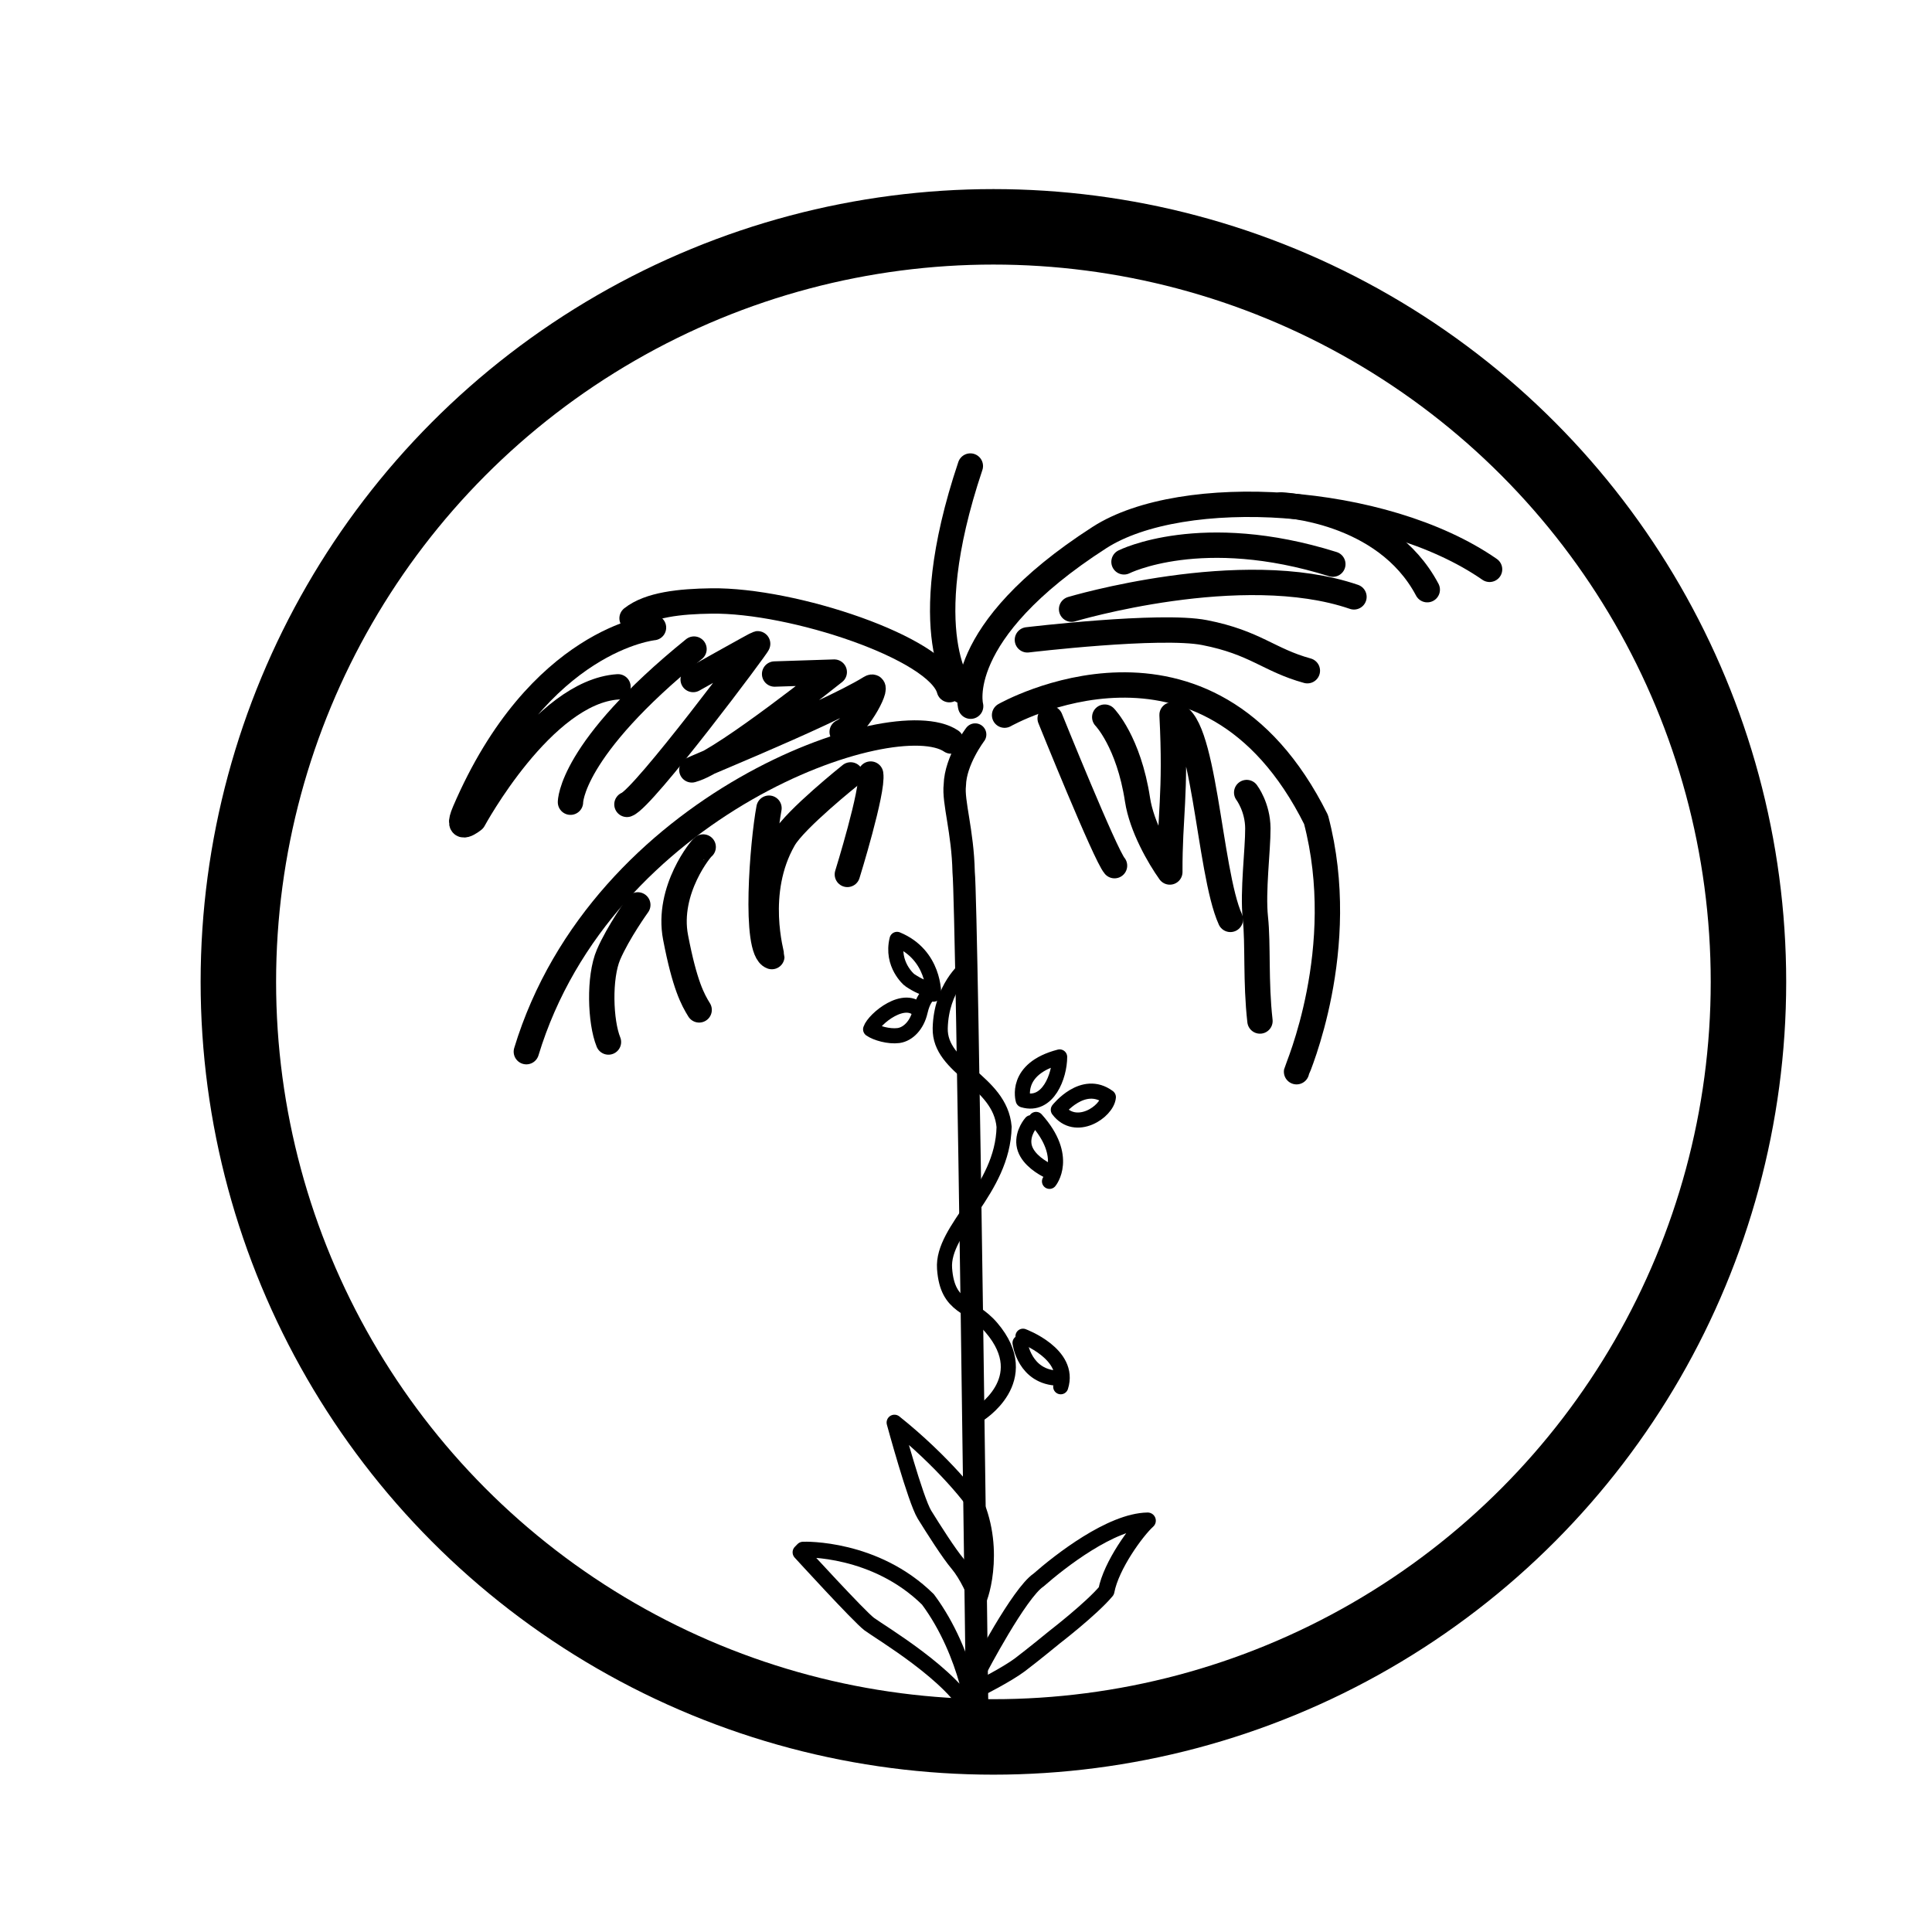 <?xml version="1.0" encoding="UTF-8" standalone="no"?><!DOCTYPE svg PUBLIC "-//W3C//DTD SVG 1.1//EN" "http://www.w3.org/Graphics/SVG/1.1/DTD/svg11.dtd"><svg width="100%" height="100%" viewBox="0 0 32 32" version="1.1" xmlns="http://www.w3.org/2000/svg" xmlns:xlink="http://www.w3.org/1999/xlink" xml:space="preserve" xmlns:serif="http://www.serif.com/" style="fill-rule:evenodd;clip-rule:evenodd;stroke-linecap:round;stroke-linejoin:round;stroke-miterlimit:1.5;"><g id="palm-leaves" serif:id="palm leaves"><path d="M10.564,14.988c0,0 -0.324,0.45 -0.485,0.824c-0.161,0.375 -0.137,1.114 -0.001,1.447" style="fill:none;stroke:#000;stroke-width:0.42px;"/><path d="M18.617,9.306c0,-0 1.281,-0.646 3.459,0.038" style="fill:none;stroke:#000;stroke-width:0.42px;"/><path d="M17.749,10.09c-0,0 2.815,-0.843 4.677,-0.204" style="fill:none;stroke:#000;stroke-width:0.42px;"/><path d="M11.647,14.029c-0.02,0.001 -0.61,0.708 -0.457,1.499c0.152,0.792 0.286,1.031 0.39,1.199" style="fill:none;stroke:#000;stroke-width:0.42px;"/><path d="M14.089,12.835c0,-0 -0.917,0.732 -1.107,1.062c-0.509,0.883 -0.196,1.917 -0.198,1.947c-0.299,-0.107 -0.153,-1.894 -0.047,-2.458" style="fill:none;stroke:#000;stroke-width:0.42px;"/><path d="M14.035,14.483c-0,0 0.431,-1.388 0.386,-1.662" style="fill:none;stroke:#000;stroke-width:0.42px;"/><path d="M20.649,13.127c0,0 0.183,0.239 0.185,0.593c0.002,0.355 -0.088,1.043 -0.041,1.483c0.047,0.44 0.002,1.055 0.076,1.708" style="fill:none;stroke:#000;stroke-width:0.42px;"/><path d="M18.298,11.878c0,-0 0.396,0.406 0.543,1.368c0.069,0.45 0.359,0.951 0.535,1.197c-0.004,-0.931 0.106,-1.275 0.037,-2.602c0.536,-0.032 0.604,2.592 0.966,3.387" style="fill:none;stroke:#000;stroke-width:0.42px;"/><path d="M17.394,11.9c0,-0 0.912,2.261 1.066,2.438" style="fill:none;stroke:#000;stroke-width:0.42px;"/><path d="M12.83,11.164l0.988,-0.032c0,0 -1.768,1.413 -2.296,1.599c-0.528,0.186 2.138,-0.868 2.894,-1.339c0.172,-0.108 -0.179,0.597 -0.467,0.731" style="fill:none;stroke:#000;stroke-width:0.42px;"/><path d="M11.481,11.255c-0,0 1.038,-0.584 1.068,-0.592c0.031,-0.009 -1.891,2.563 -2.165,2.66" style="fill:none;stroke:#000;stroke-width:0.42px;"/><path d="M9.449,13.287c0,-0 -0.01,-0.871 2.046,-2.536" style="fill:none;stroke:#000;stroke-width:0.42px;"/><path d="M10.824,10.395c-0,-0 -1.899,0.183 -3.127,3.046c-0.17,0.397 0.145,0.139 0.145,0.139c-0,-0 1.149,-2.124 2.394,-2.204" style="fill:none;stroke:#000;stroke-width:0.42px;"/><path d="M15.724,11.423c-0.185,-0.688 -2.595,-1.488 -3.94,-1.469c-0.523,0.007 -1.029,0.06 -1.315,0.287" style="fill:none;stroke:#000;stroke-width:0.42px;"/><path d="M15.932,11.44c-0,-0 -0.802,-0.916 0.14,-3.721" style="fill:none;stroke:#000;stroke-width:0.42px;"/><path d="M17.017,10.598c-0,0 2.203,-0.264 2.935,-0.12c0.844,0.165 1.059,0.454 1.702,0.631" style="fill:none;stroke:#000;stroke-width:0.42px;"/><path d="M21.217,8.363c-0,-0 1.718,0.072 2.423,1.404" style="fill:none;stroke:#000;stroke-width:0.42px;"/><path d="M16.077,11.697c-0,-0 -0.327,-1.211 2.134,-2.794c1.371,-0.882 4.692,-0.701 6.461,0.527" style="fill:none;stroke:#000;stroke-width:0.42px;"/><path d="M15.753,12.274c-0.943,-0.642 -5.786,1.03 -7.035,5.145" style="fill:none;stroke:#000;stroke-width:0.42px;"/><path d="M16.639,11.845c-0,0 3.347,-1.907 5.159,1.73c0.563,2.141 -0.317,4.144 -0.323,4.176" style="fill:none;stroke:#000;stroke-width:0.42px;"/></g><path id="vine" d="M16.202,23.433c-0,-0 0.958,-0.578 0.22,-1.442c-0.338,-0.396 -0.729,-0.312 -0.777,-0.979c-0.048,-0.66 0.965,-1.295 0.986,-2.347c-0.065,-0.766 -1.075,-0.96 -1.058,-1.636c0.017,-0.669 0.428,-0.993 0.428,-0.993" style="fill:none;stroke:#000;stroke-width:0.25px;"/><g id="vine-leaves" serif:id="vine leaves"><path d="M15.464,16.466c0,-0 0.02,-0.648 -0.606,-0.907c-0.103,0.416 0.204,0.671 0.206,0.672c0.291,0.197 0.395,0.14 0.395,0.14" style="fill:none;stroke:#000;stroke-width:0.25px;"/><path d="M15.368,16.49c-0,-0 -0.077,0.045 -0.128,0.266c-0.051,0.222 -0.198,0.374 -0.358,0.396c-0.16,0.021 -0.371,-0.04 -0.462,-0.104c0.057,-0.17 0.573,-0.599 0.82,-0.292" style="fill:none;stroke:#000;stroke-width:0.25px;"/><path d="M17.529,18.382c0,-0 0.408,-0.522 0.829,-0.21c-0.022,0.243 -0.541,0.592 -0.829,0.21Z" style="fill:none;stroke:#000;stroke-width:0.25px;"/><path d="M17.079,18.595c0,0 -0.144,0.161 -0.119,0.36c0.025,0.198 0.225,0.346 0.374,0.424c0.15,0.077 0.049,0.188 0.049,0.188c-0,-0 0.335,-0.405 -0.222,-1.026" style="fill:none;stroke:#000;stroke-width:0.25px;"/><path d="M16.947,18.219c0,-0 -0.157,-0.516 0.604,-0.713c0,0.314 -0.192,0.835 -0.604,0.713Z" style="fill:none;stroke:#000;stroke-width:0.25px;"/><path d="M16.895,22.242c0,0 0.07,0.575 0.64,0.585" style="fill:none;stroke:#000;stroke-width:0.25px;"/><path d="M16.944,22.132c0,-0 0.798,0.295 0.625,0.837" style="fill:none;stroke:#000;stroke-width:0.25px;"/></g><path id="palm-trunk" serif:id="palm trunk" d="M16.152,12.166c-0,-0 -0.328,0.431 -0.337,0.837c-0.033,0.276 0.132,0.767 0.146,1.442c0.059,0.579 0.23,14.325 0.23,14.325" style="fill:none;stroke:#000;stroke-width:0.37px;"/><g id="shrub-leaves" serif:id="shrub leaves"><path d="M16.214,27.661c0,0 0.666,-1.275 0.987,-1.49c0.355,-0.312 1.203,-0.975 1.808,-0.984c-0.182,0.163 -0.605,0.739 -0.685,1.165c-0.245,0.293 -0.856,0.764 -0.856,0.764c0,-0 -0.363,0.298 -0.575,0.458c-0.212,0.16 -0.678,0.395 -0.678,0.395" style="fill:none;stroke:#000;stroke-width:0.27px;"/><path d="M14.815,23.562c-0,0 0.347,1.281 0.497,1.525c0.151,0.244 0.406,0.645 0.552,0.817c0.145,0.172 0.31,0.507 0.313,0.626c0.003,0.12 0.325,-0.672 0.034,-1.508c-0.047,-0.138 -0.604,-0.828 -1.396,-1.46Z" style="fill:none;stroke:#000;stroke-width:0.26px;"/><path d="M13.258,25.711c-0,-0 0.967,1.059 1.139,1.189c0.173,0.13 1.409,0.858 1.698,1.49c0.085,0.187 -0.05,-0.99 -0.725,-1.898c-0.875,-0.864 -2.045,-0.828 -2.068,-0.826l-0.044,0.045Z" style="fill:none;stroke:#000;stroke-width:0.26px;"/></g><ellipse cx="16.454" cy="16.263" rx="12.506" ry="12.506" style="fill:none;stroke:#000;stroke-width:1.25px;"/></svg>